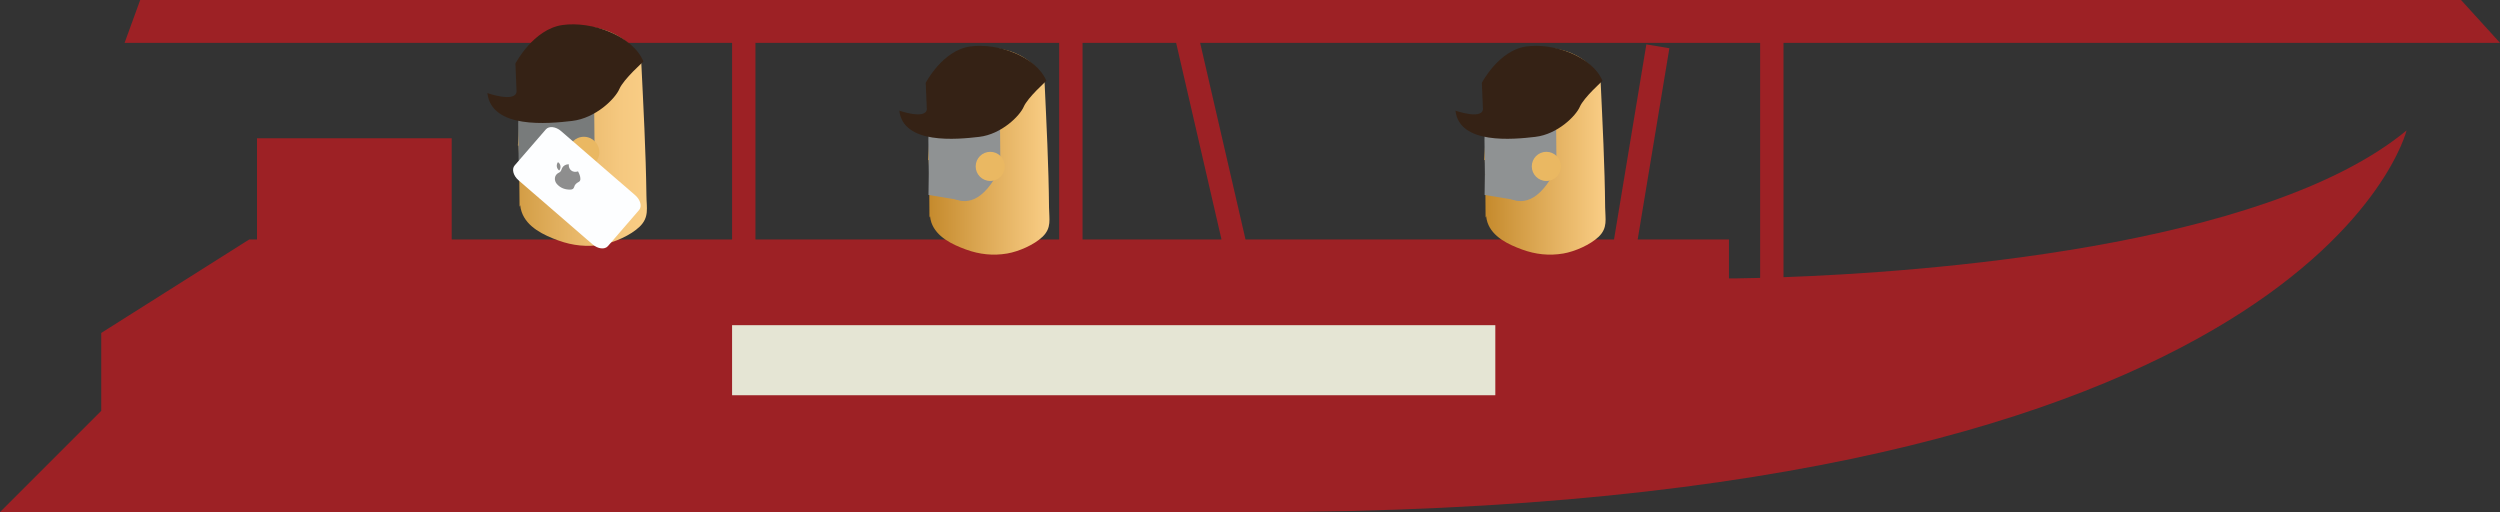 <?xml version="1.0" encoding="utf-8"?>
<!-- Generator: Adobe Illustrator 16.0.0, SVG Export Plug-In . SVG Version: 6.00 Build 0)  -->
<!DOCTYPE svg PUBLIC "-//W3C//DTD SVG 1.1//EN" "http://www.w3.org/Graphics/SVG/1.1/DTD/svg11.dtd">
<svg version="1.1" id="Layer_1" xmlns="http://www.w3.org/2000/svg" xmlns:xlink="http://www.w3.org/1999/xlink" x="0px" y="0px"
	 width="374.436px" height="76.697px" viewBox="0 0 374.436 76.697" enable-background="new 0 0 374.436 76.697"
	 xml:space="preserve">
<rect x="0" y="0" width="374.436" height="76.697" fill="#333333" stroke="none"/>
<g>
	<g opacity="0.9">
		<path fill="#A81F24" d="M267.122,6.416h107.313L368.602,0H20.996l-2.335,6.416h90.985v29.451H67.655V20.705H38.49v15.162h-1.164
			L15.163,49.865v11.67L0,76.697c0,0,29.162,0,187.801,0c158.637,0,172.641-57.158,172.641-57.158
			c-21.41,17.688-73.242,21.256-93.319,21.977V6.416z M176.154,6.416l6.795,29.451h-20.811V6.416H176.154z M113.147,6.416h45.489
			v29.451h-45.489V6.416z M245.283,35.867l4.746-28.643l-3.449-0.572l-4.842,29.215h-55.191L179.75,6.416h83.871v35.209
			c-2.955,0.078-4.665,0.078-4.665,0.078v-5.836H245.283z"/>
		<rect x="109.646" y="48.703" fill="#F8F8E5" width="114.314" height="10.494"/>
	</g>
	<linearGradient id="SVGID_1_" gradientUnits="userSpaceOnUse" x1="222.142" y1="22.627" x2="240.477" y2="22.627">
		<stop  offset="0" style="stop-color:#C4892B"/>
		<stop  offset="0.988" style="stop-color:#F9CD85"/>
	</linearGradient>
	<path fill="url(#SVGID_1_)" d="M240.411,31.1c-0.058-6.326-0.393-12.666-0.683-18.986c0,0-1.709-4.859-8.684-4.994
		c-5.861-0.113-8.204,3.963-8.805,5.27c0.002,0.252,0.005,0.502,0.002,0.756l-0.101-0.227c0,0.014,0.003,0.021,0.003,0.031
		l0.098,0.248c0,0.182-0.007,0.363-0.014,0.543c0.352,3.385,0.358,6.816,0.053,10.209c0.039,0.008,0.078,0.02,0.115,0.023
		c0.012,0.422,0.031,0.842,0.051,1.26l0.057,7.371l0.086-0.23c0.036,0.332,0.096,0.656,0.201,0.961
		c0.75,2.16,3.115,3.281,5.184,4.037c2.012,0.734,4.047,0.959,6.172,0.596c1.715-0.295,4.025-1.297,5.299-2.514
		C240.828,34.121,240.426,32.787,240.411,31.1z"/>
	<path fill="#8F9293" d="M222.396,26.041c0,0,5.528,9.73,10.728-0.869l-0.079-8.457c0,0-1.77-8.344-6.047-6.793
		s-4.59,6.58-4.662,11.045L222.396,26.041z"/>
	<circle fill="#EAB862" cx="231.607" cy="24.922" r="2.185"/>
	<path fill="#352215" d="M240.014,12.117c0,0-2.805,2.496-3.393,3.869s-3.332,4.121-6.668,4.512
		c-3.334,0.393-11.379,1.176-11.964-3.924c0,0,3.923,1.375,4.118-0.195l-0.164-3.977c0,0,2.518-4.85,6.637-5.439
		C232.699,6.375,238.502,8.443,240.014,12.117z"/>
	<polygon fill="#8F9293" points="222.354,29.193 227.478,30.049 222.396,26.041 	"/>
	<linearGradient id="SVGID_2_" gradientUnits="userSpaceOnUse" x1="138.85" y1="22.627" x2="157.185" y2="22.627">
		<stop  offset="0" style="stop-color:#C4892B"/>
		<stop  offset="0.988" style="stop-color:#F9CD85"/>
	</linearGradient>
	<path fill="url(#SVGID_2_)" d="M157.118,31.1c-0.055-6.326-0.388-12.666-0.677-18.986c0,0-1.713-4.859-8.688-4.994
		c-5.86-0.113-8.203,3.963-8.805,5.27c0.003,0.252,0.006,0.502,0.003,0.756l-0.103-0.227c0,0.014,0.002,0.021,0.002,0.031
		l0.101,0.248c0,0.182-0.009,0.363-0.009,0.543c0.349,3.385,0.349,6.816,0.048,10.209c0.038,0.008,0.073,0.02,0.11,0.023
		c0.019,0.422,0.033,0.842,0.057,1.26l0.051,7.371l0.088-0.23c0.035,0.332,0.099,0.656,0.203,0.961
		c0.753,2.16,3.111,3.281,5.18,4.037c2.014,0.734,4.053,0.959,6.176,0.596c1.718-0.295,4.029-1.297,5.299-2.514
		C157.535,34.121,157.135,32.787,157.118,31.1z"/>
	<path fill="#8F9293" d="M139.105,26.041c0,0,5.529,9.73,10.73-0.869l-0.079-8.457c0,0-1.774-8.344-6.05-6.793
		c-4.277,1.551-4.587,6.58-4.66,11.045L139.105,26.041z"/>
	<circle fill="#EAB862" cx="148.314" cy="24.922" r="2.182"/>
	<path fill="#352215" d="M156.721,12.117c0,0-2.801,2.496-3.391,3.869c-0.587,1.373-3.336,4.121-6.668,4.512
		c-3.338,0.393-11.379,1.176-11.968-3.924c0,0,3.927,1.375,4.122-0.195l-0.166-3.977c0,0,2.518-4.85,6.641-5.439
		C149.408,6.375,155.211,8.443,156.721,12.117z"/>
	<polygon fill="#8F9293" points="139.062,29.193 144.188,30.049 139.105,26.041 	"/>
	
		<linearGradient id="SVGID_3_" gradientUnits="userSpaceOnUse" x1="79.335" y1="23.852" x2="98.787" y2="23.852" gradientTransform="matrix(1 -0.003 0.003 1 -1.998 -3.217)">
		<stop  offset="0.003" style="stop-color:#D39C44"/>
		<stop  offset="0.14" style="stop-color:#D9A550"/>
		<stop  offset="0.5" style="stop-color:#EABA6D"/>
		<stop  offset="0.796" style="stop-color:#F5C87F"/>
		<stop  offset="0.988" style="stop-color:#F9CD85"/>
	</linearGradient>
	<path fill="url(#SVGID_3_)" d="M96.82,29.326c-0.088-6.711-0.459-13.436-0.781-20.143c0,0-1.832-5.146-9.236-5.27
		c-6.213-0.102-8.688,4.23-9.322,5.619c0.008,0.268,0.01,0.535,0.008,0.801l-0.111-0.24c0,0.012,0,0.023,0,0.033l0.111,0.264
		c0,0.191-0.008,0.385-0.013,0.576c0.383,3.592,0.394,7.23,0.085,10.83c0.039,0.012,0.076,0.02,0.117,0.027
		c0.021,0.445,0.04,0.893,0.064,1.338l0.078,7.818l0.094-0.244c0.038,0.352,0.102,0.693,0.223,1.02
		c0.797,2.289,3.307,3.471,5.505,4.268c2.138,0.773,4.3,1.002,6.552,0.611c1.824-0.316,4.271-1.389,5.611-2.686
		C97.271,32.535,96.834,31.119,96.82,29.326z"/>
	<path fill="#787B7B" d="M77.678,23.986c0,0,5.867,10.33,11.381-0.918l-0.084-8.977c0,0-1.873-8.852-6.415-7.203
		c-4.535,1.643-4.866,6.979-4.948,11.717L77.678,23.986z"/>
	<circle fill="#EAB862" cx="87.449" cy="22.803" r="2.316"/>
	<path fill="#352215" d="M96.37,9.219c0,0-2.976,2.645-3.601,4.104c-0.623,1.457-3.533,4.369-7.075,4.789
		c-3.538,0.416-12.067,1.246-12.696-4.166c0,0,4.166,1.459,4.371-0.207l-0.172-4.221c0,0,2.671-5.146,7.041-5.77
		C88.609,3.123,94.766,5.318,96.37,9.219z"/>
	<g>
		<path fill="#FDFEFF" d="M95.139,29.24c0.788,0.686,1.051,1.68,0.577,2.223l-4.669,5.402c-0.471,0.543-1.49,0.424-2.285-0.258
			l-11.098-9.604c-0.792-0.686-1.053-1.682-0.584-2.223l4.677-5.402c0.468-0.543,1.491-0.426,2.28,0.258L95.139,29.24z"/>
		<g>
			<path fill-rule="evenodd" clip-rule="evenodd" fill="#8E8E8E" d="M85.188,24.598c-0.066,0.777,0.557,1.344,1.389,1.07
				c0.186,0.361,0.355,0.732,0.349,1.154c0,0.205-0.105,0.363-0.284,0.449c-0.329,0.158-0.553,0.387-0.654,0.748
				c-0.067,0.236-0.25,0.365-0.504,0.375c-0.812,0.035-1.518-0.211-2.07-0.824c-0.457-0.51-0.448-1.371,0.303-1.715
				c0.201-0.092,0.306-0.24,0.373-0.445c0.119-0.389,0.37-0.66,0.773-0.77C84.961,24.615,85.064,24.613,85.188,24.598z"/>
			<path fill-rule="evenodd" clip-rule="evenodd" fill="#8E8E8E" d="M83.752,25.539c-0.4-0.293-0.48-0.859-0.186-1.254
				C83.984,24.518,84.088,25.172,83.752,25.539z"/>
		</g>
	</g>
</g>
</svg>
